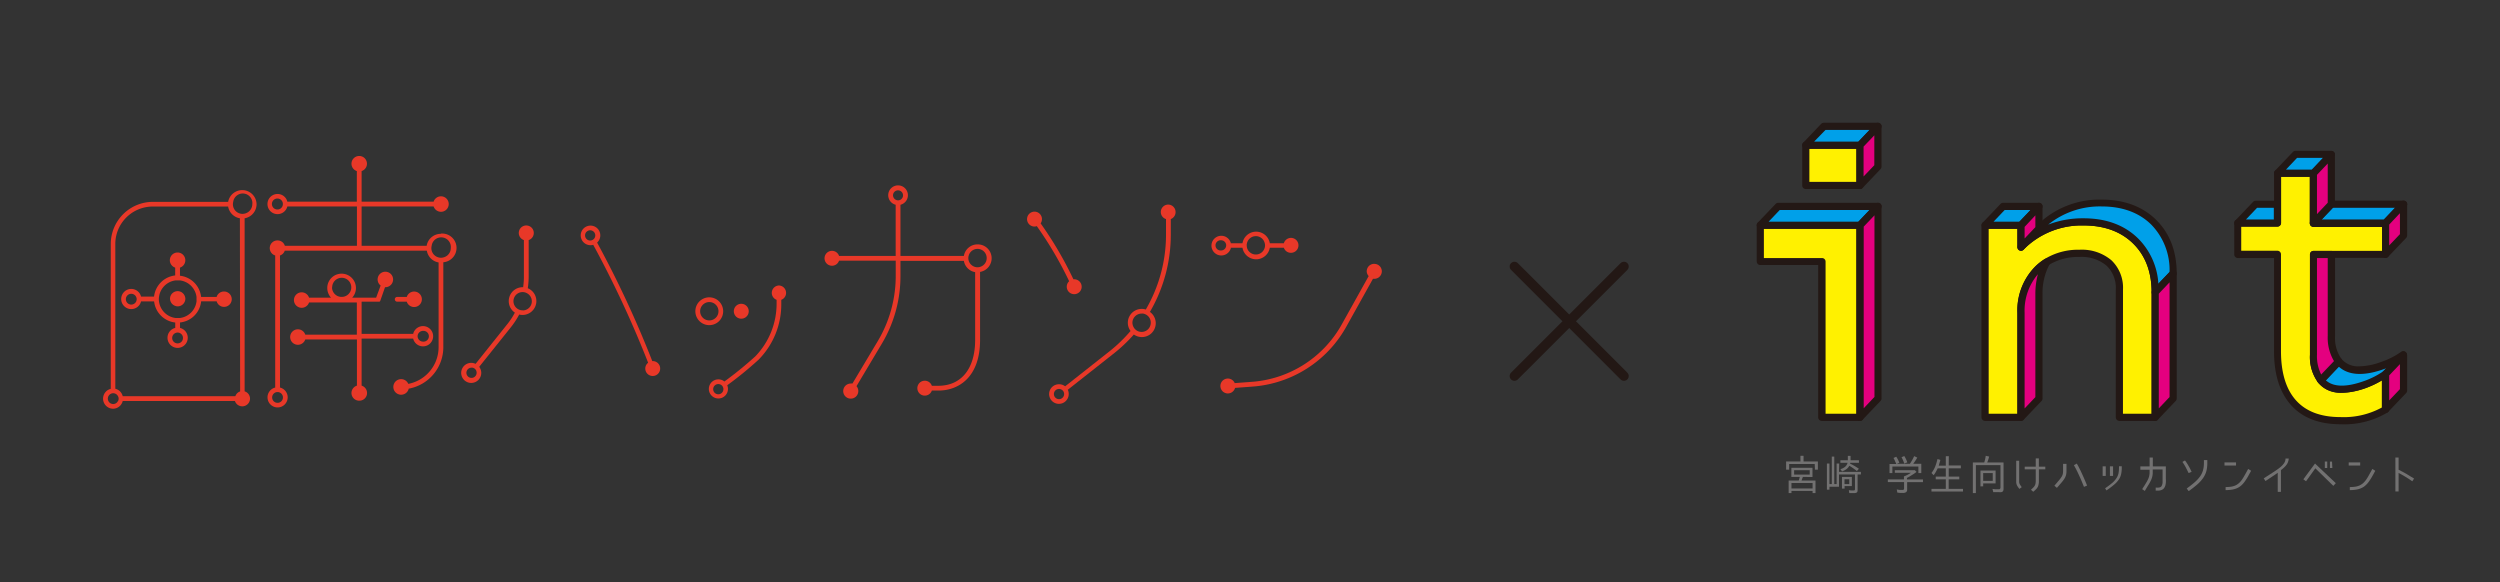 <svg id="レイヤー_1" data-name="レイヤー 1" xmlns="http://www.w3.org/2000/svg" viewBox="0 0 523.15 121.79"><rect x="0" y="0" width="523.15" height="121.79" fill="#333333" stroke="none"/><defs><style>.cls-1{fill:#e83828;}.cls-2{fill:#fff100;}.cls-3{fill:#231815;}.cls-4{fill:#00a0e9;}.cls-5{fill:#e4007f;}.cls-6{fill:#727171;}.cls-7{fill:none;stroke:#231815;stroke-linecap:round;stroke-miterlimit:10;stroke-width:2px;}</style></defs><title>アートボード 10</title><path class="cls-1" d="M37.66,61a1.61,1.61,0,0,0-2,1,1.53,1.53,0,0,0-.08.49,1.62,1.62,0,0,0,1.12,1.53,1.41,1.41,0,0,0,1,0,1.61,1.61,0,0,0,1-1,1.63,1.63,0,0,0,.09-.49,1.52,1.52,0,0,0-.09-.49A1.63,1.63,0,0,0,37.66,61Z"/><path class="cls-1" d="M46.86,61a1.6,1.6,0,0,0-1.53,1.13H42.08a5,5,0,0,0-4.42-4.43V56a1.62,1.62,0,1,0-1,0v1.64a5,5,0,0,0-4.42,4.43H29.52a2.11,2.11,0,1,0,0,1h2.73a5,5,0,0,0,4.42,4.42v1.13a2.12,2.12,0,1,0,1,0V67.48a4.94,4.94,0,0,0,4.42-4.42h3.25A1.61,1.61,0,1,0,46.86,61Zm-5.74,1.62a3.91,3.91,0,0,1,0,.49,4,4,0,0,1-3.43,3.43,4,4,0,0,1-.49,0,4.19,4.19,0,0,1-.5,0,4,4,0,0,1-3.42-3.43,3,3,0,0,1,0-1,4,4,0,0,1,3.42-3.43,4.19,4.19,0,0,1,.5,0,4,4,0,0,1,.49,0,4,4,0,0,1,3.43,3.43A3.91,3.91,0,0,1,41.12,62.57Zm-12.52,0a1.14,1.14,0,0,1-.12.49,1.13,1.13,0,1,1,0-1A1.11,1.11,0,0,1,28.6,62.57Zm9.69,8.09a1.13,1.13,0,1,1-1.62-1,1.06,1.06,0,0,1,.5-.12,1,1,0,0,1,.49.12A1.12,1.12,0,0,1,38.29,70.66Z"/><path class="cls-1" d="M53.69,42.73a3,3,0,0,0-5.95-.49H32a8.83,8.83,0,0,0-8.82,8.82V81.37a2.11,2.11,0,0,0,.5,4.16,2.1,2.1,0,0,0,2-1.62H49.16a1.62,1.62,0,0,0,3.16-.49,1.61,1.61,0,0,0-1.13-1.53V45.68A3,3,0,0,0,53.69,42.73Zm-29,41.18a1.11,1.11,0,0,1-1,.64,1.13,1.13,0,0,1-.5-2.14,1.08,1.08,0,0,1,1,0,1.12,1.12,0,0,1,.51.52,1.06,1.06,0,0,1,0,1Zm25.56-2a1.59,1.59,0,0,0-1,1H25.68a2.1,2.1,0,0,0-1.55-1.56V51.06A7.84,7.84,0,0,1,32,43.22H47.74a3,3,0,0,0,2.46,2.46Zm.5-37.15a2.08,2.08,0,0,1-.5-.07,2,2,0,0,1-1.45-1.45,1.93,1.93,0,0,1-.06-.49,2,2,0,0,1,.06-.49,2,2,0,0,1,4,.49,2.05,2.05,0,0,1-2,2Z"/><path class="cls-1" d="M85.12,63.13a1.62,1.62,0,1,0,0-1h-2a.5.5,0,0,0,0,1Z"/><path class="cls-1" d="M92.28,48.93a3,3,0,0,0-3,2.51H75.67V43.2H90.74a1.62,1.62,0,1,0,0-1H75.67v-6.4a1.62,1.62,0,1,0-1,0v6.4H60.13a2.11,2.11,0,1,0,0,1H74.69v8.24H59.61a1.59,1.59,0,0,0-1.53-1.13,1.61,1.61,0,0,0-.49,3.15V81.1a2.11,2.11,0,1,0,1,0V53.46a1.57,1.57,0,0,0,1-1H89.32a3,3,0,0,0,2.46,2.46V72.64a7.83,7.83,0,0,1-6.34,7.69,1.63,1.63,0,1,0,.09,1,8.82,8.82,0,0,0,7.24-8.67V54.88a3,3,0,0,0-.49-6Zm-34.2-5.09a1.15,1.15,0,1,1,1-.64A1.14,1.14,0,0,1,58.08,43.84Zm1.13,39.31a1.13,1.13,0,1,1-.64-1A1.14,1.14,0,0,1,59.21,83.15ZM92.77,53.87a2,2,0,0,1-.49.07,2.08,2.08,0,0,1-.5-.07,2,2,0,0,1-1.45-1.45,2,2,0,0,1-.06-.49,1.93,1.93,0,0,1,.06-.49,2,2,0,0,1,4,.49A2,2,0,0,1,92.77,53.87Z"/><path class="cls-1" d="M75.67,80.53V70.86H86.46a2.12,2.12,0,1,0,0-1H75.67V63.13h3.56a.53.53,0,0,0,.17,0l0,0,.1-.07,0,0a.61.61,0,0,0,.07-.1l0,0v0l1-2.86h.07a1.62,1.62,0,1,0-1.62-1.62,1.6,1.6,0,0,0,.63,1.27l-.94,2.54H73.7a3,3,0,1,0-4.43,0h-4.6a1.62,1.62,0,1,0,0,1h10v6.74H63.88a1.62,1.62,0,1,0,0,1H74.69v9.67a1.61,1.61,0,0,0,.49,3.15,1.61,1.61,0,0,0,.49-3.15ZM88.51,69.24a1.13,1.13,0,1,1,0,2.25,1.14,1.14,0,0,1-1-.63,1.08,1.08,0,0,1,0-1A1.14,1.14,0,0,1,88.51,69.24Zm-19-9.11a2,2,0,1,1,2,2A2,2,0,0,1,69.48,60.13Z"/><path class="cls-1" d="M110.45,60.3a17.5,17.5,0,0,0,.18-2.4V50.24a1.57,1.57,0,1,0-1,0V57.9a14.8,14.8,0,0,1-.16,2.2h-.11a2.91,2.91,0,0,0-1.62,5.32,14.58,14.58,0,0,1-1.61,2.45l-6.61,8.27a2.1,2.1,0,1,0,.76.62l6.62-8.27a17.28,17.28,0,0,0,1.75-2.67,2.76,2.76,0,0,0,.71.09,2.91,2.91,0,0,0,1.08-5.6ZM99.74,78a1.07,1.07,0,1,1-1.07-1.06.75.75,0,0,1,.21,0,1.09,1.09,0,0,1,.77.61A1.27,1.27,0,0,1,99.74,78Zm9.63-13.07a2.3,2.3,0,0,1-.26,0,2,2,0,0,1-.91-.38,1.91,1.91,0,0,1,1.11-3.43h.06a1.83,1.83,0,0,1,.9.24,1.91,1.91,0,0,1-.9,3.6Z"/><path class="cls-1" d="M136.5,75.57h0a219.55,219.55,0,0,0-11.55-24.81,2,2,0,0,0,.67-1.51,2.05,2.05,0,1,0-2,2.06,1.82,1.82,0,0,0,.52-.08,220.59,220.59,0,0,1,11.49,24.68,1.54,1.54,0,0,0-.6,1.21,1.56,1.56,0,1,0,1.56-1.56Zm-13-25.24a1.07,1.07,0,1,1,1.07-1.07,1.11,1.11,0,0,1-.18.6,1.08,1.08,0,0,1-.87.47Z"/><path class="cls-1" d="M257.53,51.84H260a2.9,2.9,0,0,0,5.72,0h2.94a1.53,1.53,0,0,0,1.47,1.06,1.56,1.56,0,1,0-1.47-2h-2.94a2.9,2.9,0,0,0-5.72,0h-2.43a2.06,2.06,0,1,0,0,1Zm-2-1.56a1.06,1.06,0,0,1,.94.57,1,1,0,0,1,.12.49,1.06,1.06,0,0,1-1.06,1.07,1.07,1.07,0,1,1,0-2.13Zm5.35,1.06a2,2,0,0,1,.07-.49,1.91,1.91,0,0,1,3.7,0,1.79,1.79,0,0,1,0,1,1.92,1.92,0,0,1-3.7,0A2,2,0,0,1,260.9,51.34Z"/><path class="cls-1" d="M287.57,55.21A1.56,1.56,0,0,0,286,56.77a1.54,1.54,0,0,0,.41,1l-5.57,10A23.5,23.5,0,0,1,262,79.9l-3.62.27a1.56,1.56,0,1,0,.07,1l3.62-.27a24.48,24.48,0,0,0,19.67-12.56l5.57-10a2.85,2.85,0,0,0,.29,0,1.56,1.56,0,1,0,0-3.12Z"/><path class="cls-1" d="M223.23,60a1.56,1.56,0,1,0,1.56-1.56l-.17,0a77.14,77.14,0,0,0-6.86-11.7,1.52,1.52,0,0,0,.28-.89,1.56,1.56,0,1,0-1.56,1.56,1.51,1.51,0,0,0,.48-.09,76.74,76.74,0,0,1,6.77,11.53A1.53,1.53,0,0,0,223.23,60Z"/><path class="cls-1" d="M244.47,42.81a1.56,1.56,0,0,0-1.56,1.56A1.54,1.54,0,0,0,244,45.84v3.23a31.09,31.09,0,0,1-4.23,15.7,2.71,2.71,0,0,0-.86-.13,2.9,2.9,0,0,0-2.9,2.9,2.84,2.84,0,0,0,.57,1.72,31.34,31.34,0,0,1-4.46,4.3l-9.23,7.28a2,2,0,0,0-1.25-.43,2.05,2.05,0,1,0,2,2,2,2,0,0,0-.19-.85l9.23-7.28A32.64,32.64,0,0,0,237.27,70a2.9,2.9,0,0,0,3.36-4.73A32,32,0,0,0,245,49.07V45.84A1.54,1.54,0,0,0,246,44.37,1.56,1.56,0,0,0,244.47,42.81ZM222.68,82.46a1.07,1.07,0,1,1-1.06-1.07,1,1,0,0,1,.43.1,1,1,0,0,1,.61.77A.65.65,0,0,1,222.68,82.46Zm18.13-14.92a1.92,1.92,0,0,1-2.9,1.65,2,2,0,0,1-.69-.72,2,2,0,0,1-.25-.93,1.93,1.93,0,0,1,1.92-1.92,1.86,1.86,0,0,1,.33,0,2,2,0,0,1,.9.42A1.89,1.89,0,0,1,240.81,67.54Z"/><path class="cls-1" d="M204.56,51.14a2.89,2.89,0,0,0-2.86,2.41H188.43V42.85a2.06,2.06,0,1,0-1,0v10.7H175.58a1.56,1.56,0,1,0,0,1h11.86v3.2a26.6,26.6,0,0,1-3.77,13.65l-5.29,8.86a1.24,1.24,0,0,0-.33,0,1.58,1.58,0,1,0,1.18.55l5.29-8.87a27.54,27.54,0,0,0,3.91-14.15v-3.2H201.7a2.89,2.89,0,0,0,2.36,2.36V71.13c0,6-2.88,9.6-7.72,9.6H195a1.56,1.56,0,1,0,0,1h1.38c4.21,0,8.71-2.78,8.71-10.58V56.9a2.9,2.9,0,0,0-.49-5.76ZM186.87,40.86a1.05,1.05,0,1,1,1.06,1.07,1.09,1.09,0,0,1-1.06-1.07Zm18.18,15a1.79,1.79,0,0,1-1,0,1.92,1.92,0,0,1-1.35-1.35,2.08,2.08,0,0,1-.07-.5,2,2,0,0,1,.07-.49,1.92,1.92,0,1,1,2.34,2.34Z"/><path class="cls-1" d="M151.33,65.13a2.91,2.91,0,1,0-2.9,2.91A2.9,2.9,0,0,0,151.33,65.13Zm-2.9-1.92a1.92,1.92,0,1,1-1.92,1.92A1.93,1.93,0,0,1,148.43,63.21Z"/><path class="cls-1" d="M163,59.74a1.55,1.55,0,0,0-.49,3v.63a15.88,15.88,0,0,1-4.45,11.2,77.61,77.61,0,0,1-6.47,5.26,2,2,0,1,0,.59.79,75,75,0,0,0,6.56-5.35,16.49,16.49,0,0,0,4.75-11.92v-.61a1.55,1.55,0,0,0-.49-3ZM151.38,81.43a1.07,1.07,0,1,1-1.06-1.06,1.06,1.06,0,0,1,1.05.91A.76.76,0,0,1,151.38,81.43Z"/><path class="cls-1" d="M155.12,66.69a1.56,1.56,0,1,0-1.56-1.56A1.56,1.56,0,0,0,155.12,66.69Z"/><polygon class="cls-2" points="389.22 30.39 381.63 30.39 377.88 30.39 377.88 38.81 389.22 38.81 389.22 34.87 389.22 30.39"/><path class="cls-3" d="M389.22,39.56H377.88a.75.75,0,0,1-.75-.75V30.38a.75.75,0,0,1,.75-.75h11.34a.75.75,0,0,1,.75.75v8.43A.75.75,0,0,1,389.22,39.56Zm-10.59-1.5h9.84V31.14h-9.84Z"/><polygon class="cls-2" points="389.22 47.13 372.11 47.13 368.36 47.13 368.36 54.71 381.27 54.71 381.27 87.33 389.22 87.33 389.22 83.39 389.22 47.13"/><path class="cls-3" d="M389.22,88.08h-8a.76.76,0,0,1-.75-.75V55.46H368.36a.75.75,0,0,1-.75-.75V47.13a.75.75,0,0,1,.75-.75h20.86a.75.75,0,0,1,.75.75v40.2A.75.75,0,0,1,389.22,88.08Zm-7.2-1.5h6.45V47.88H369.11V54h12.16a.74.74,0,0,1,.75.75Z"/><path class="cls-2" d="M451,61.16q0-6.7-4.08-10.72t-10.91-4a17.7,17.7,0,0,0-13.12,5.3v-4.6h-7.5v40.2h7.5V65.47a12.3,12.3,0,0,1,3.37-9,11.42,11.42,0,0,1,2-1.62A12.6,12.6,0,0,1,435.17,53a8.8,8.8,0,0,1,6.17,2,7.16,7.16,0,0,1,2.19,5.56V87.33H451V61.16Z"/><path class="cls-3" d="M451,88.08h-7.5a.76.76,0,0,1-.75-.75V60.58a6.4,6.4,0,0,0-1.95-5,8.13,8.13,0,0,0-5.66-1.81,11.87,11.87,0,0,0-6.47,1.71,10.17,10.17,0,0,0-1.87,1.5,11.64,11.64,0,0,0-3.16,8.5V87.33a.76.76,0,0,1-.75.75h-7.5a.76.76,0,0,1-.75-.75V47.13a.76.76,0,0,1,.75-.75h7.5a.76.76,0,0,1,.75.75V50A18.59,18.59,0,0,1,436,45.68c4.74,0,8.58,1.42,11.43,4.23s4.31,6.6,4.31,11.25V87.33A.76.76,0,0,1,451,88.08Zm-6.75-1.5h6V61.16c0-4.24-1.29-7.66-3.85-10.18s-6.05-3.8-10.38-3.8a17.11,17.11,0,0,0-12.59,5.07.74.74,0,0,1-.82.17.75.75,0,0,1-.46-.69V47.88h-6v38.7h6V65.47a13.06,13.06,0,0,1,3.59-9.55,11.21,11.21,0,0,1,2.14-1.72,13.36,13.36,0,0,1,7.27-1.94,9.59,9.59,0,0,1,6.68,2.2,7.94,7.94,0,0,1,2.43,6.12Z"/><path class="cls-2" d="M499.21,78.26a17.27,17.27,0,0,1-4.49,2.26,14.64,14.64,0,0,1-4.74.93,5.28,5.28,0,0,1-4.35-1.89,8.19,8.19,0,0,1-1.53-5.31v-21h15.11V46.68H484.1V36.29h-7.49v10.4h-8.32v6.54h8.32V73.5q0,7.13,3.37,10.83t9.83,3.7a16.9,16.9,0,0,0,9.4-2.36V78.26Z"/><path class="cls-3" d="M489.81,88.78c-4.5,0-8-1.33-10.38-4s-3.57-6.41-3.57-11.33V54h-7.57a.75.75,0,0,1-.75-.75V46.68a.75.75,0,0,1,.75-.76h7.57V36.28a.75.75,0,0,1,.75-.75h7.49a.74.74,0,0,1,.75.75v9.63h14.36a.75.75,0,0,1,.75.76v6.54a.75.75,0,0,1-.75.75H484.85V74.25a7.56,7.56,0,0,0,1.36,4.84A4.54,4.54,0,0,0,490,80.7a13.94,13.94,0,0,0,4.49-.89,16.76,16.76,0,0,0,4.3-2.16.75.75,0,0,1,1.19.61v7.41a.77.77,0,0,1-.34.63A17.64,17.64,0,0,1,489.81,88.78ZM469,52.47h7.57a.75.75,0,0,1,.75.75V73.5c0,4.53,1.07,8,3.18,10.32s5.21,3.46,9.27,3.46a16.65,16.65,0,0,0,8.65-2V79.64A20.15,20.15,0,0,1,495,81.23c-4.52,1.57-8,1.24-9.92-1.19a9,9,0,0,1-1.7-5.79v-21a.75.75,0,0,1,.75-.75h14.36v-5H484.1a.76.76,0,0,1-.75-.75V37h-6v9.65a.76.76,0,0,1-.75.75H469Z"/><path class="cls-4" d="M490,81.45a14.64,14.64,0,0,0,4.74-.93,17.27,17.27,0,0,0,4.49-2.26L503,74.32a17.27,17.27,0,0,1-4.49,2.25,14.42,14.42,0,0,1-4.74.94,5.27,5.27,0,0,1-4.34-1.89l-3.76,3.94A5.28,5.28,0,0,0,490,81.45Z"/><path class="cls-3" d="M490,82.2A6,6,0,0,1,485.05,80a.75.75,0,0,1,0-1l3.75-4a.79.79,0,0,1,.58-.23.76.76,0,0,1,.55.28,4.54,4.54,0,0,0,3.76,1.61,14,14,0,0,0,4.5-.89,16.68,16.68,0,0,0,4.29-2.16.76.76,0,0,1,1,.11.76.76,0,0,1,0,1l-3.76,3.94-.1.09A18.44,18.44,0,0,1,495,81.23,15.57,15.57,0,0,1,490,82.2Zm-3.31-2.63c1.6,1.46,4.29,1.46,7.8.24a16.77,16.77,0,0,0,4.24-2.12l.6-.62-.59.21c-4.1,1.44-7.31,1.3-9.34-.57Z"/><polygon class="cls-4" points="377.88 30.39 381.63 30.39 389.22 30.39 392.98 26.44 381.63 26.44 377.88 30.39"/><path class="cls-3" d="M389.22,31.14H377.88a.76.76,0,0,1-.55-1.27l3.76-3.94a.75.75,0,0,1,.54-.24H393a.76.76,0,0,1,.55,1.27l-3.76,3.94A.73.73,0,0,1,389.22,31.14Zm-9.59-1.51h9.27l2.32-2.44H382Z"/><polygon class="cls-4" points="422.92 47.13 426.67 43.19 419.18 43.19 415.42 47.13 419.18 47.13 422.92 47.13"/><path class="cls-3" d="M422.92,47.88h-7.5a.76.76,0,0,1-.69-.45.77.77,0,0,1,.15-.82l3.75-3.94a.76.76,0,0,1,.55-.23h7.49a.76.76,0,0,1,.69.45.77.77,0,0,1-.14.82l-3.76,3.94A.74.74,0,0,1,422.92,47.88Zm-5.74-1.5h5.42l2.32-2.44H419.5Z"/><polygon class="cls-4" points="368.36 47.13 372.11 47.13 389.22 47.13 392.98 43.19 372.11 43.19 368.36 47.13"/><path class="cls-3" d="M389.22,47.88H368.36a.75.75,0,0,1-.69-.45.77.77,0,0,1,.14-.82l3.76-3.94a.74.74,0,0,1,.54-.23H393a.75.75,0,0,1,.55,1.27l-3.76,3.94A.73.73,0,0,1,389.22,47.88Zm-19.11-1.5H388.9l2.32-2.44H372.43Z"/><polygon class="cls-4" points="476.61 46.67 476.61 42.73 472.04 42.73 468.29 46.67 472.04 46.67 476.61 46.67"/><path class="cls-3" d="M476.61,47.43h-8.32a.76.76,0,0,1-.55-1.27l3.76-3.94A.75.75,0,0,1,472,42h4.57a.76.76,0,0,1,.75.75v4A.76.76,0,0,1,476.61,47.43ZM470,45.92h5.82V43.48h-3.5Z"/><polygon class="cls-4" points="484.1 36.29 487.86 32.34 480.36 32.34 476.61 36.28 480.36 36.28 484.1 36.29"/><path class="cls-3" d="M484.1,37h-7.49a.76.76,0,0,1-.69-.45.77.77,0,0,1,.14-.82l3.76-3.94a.74.74,0,0,1,.54-.23h7.5a.76.76,0,0,1,.54,1.27l-3.76,3.94A.73.73,0,0,1,484.1,37Zm-5.74-1.51h5.42l2.32-2.45h-5.42Z"/><polygon class="cls-4" points="499.21 46.67 502.96 42.73 487.86 42.73 484.1 46.67 499.21 46.67"/><path class="cls-3" d="M499.21,47.43H484.1a.75.75,0,0,1-.69-.46.74.74,0,0,1,.15-.81l3.75-3.94a.75.75,0,0,1,.54-.24H503a.76.76,0,0,1,.55,1.27l-3.76,3.94A.73.73,0,0,1,499.21,47.43Zm-13.36-1.51h13l2.32-2.44h-13Z"/><path class="cls-4" d="M450.7,46.5q-4.08-4-10.91-4a17.74,17.74,0,0,0-13.12,5.29l-3.75,3.95A17.7,17.7,0,0,1,436,46.43q6.82,0,10.91,4T451,61.16l3.75-3.94Q454.78,50.52,450.7,46.5Z"/><path class="cls-3" d="M451,61.92a.67.67,0,0,1-.28-.06.75.75,0,0,1-.48-.7c0-4.24-1.29-7.66-3.85-10.18s-6.05-3.8-10.38-3.8a17.11,17.11,0,0,0-12.59,5.07.75.75,0,0,1-1.08-1l3.76-3.94a18.52,18.52,0,0,1,13.66-5.54c4.74,0,8.59,1.43,11.44,4.24h0c2.85,2.81,4.3,6.6,4.3,11.25a.72.72,0,0,1-.21.52l-3.75,3.94A.77.77,0,0,1,451,61.92ZM436,45.68c4.74,0,8.58,1.42,11.43,4.23a14.57,14.57,0,0,1,4.23,9.46L454,56.92A13.58,13.58,0,0,0,450.17,47h0c-2.57-2.53-6.06-3.8-10.39-3.8A17.21,17.21,0,0,0,428.61,47,20,20,0,0,1,436,45.68Z"/><polygon class="cls-5" points="389.22 34.87 389.22 38.81 392.98 34.87 392.98 26.44 389.22 30.39 389.22 34.87"/><path class="cls-3" d="M389.22,39.56a.92.92,0,0,1-.28-.05.76.76,0,0,1-.47-.7V30.38a.71.71,0,0,1,.21-.51l3.75-3.94a.73.73,0,0,1,.82-.18.74.74,0,0,1,.48.69v8.43a.78.78,0,0,1-.21.52l-3.76,3.94A.74.74,0,0,1,389.22,39.56Zm.75-8.88v6.25l2.25-2.36V28.32Z"/><path class="cls-5" d="M422.92,65.47V87.33l3.75-4V61.53a13.27,13.27,0,0,1,1.63-6.7,11.42,11.42,0,0,0-2,1.62A12.3,12.3,0,0,0,422.92,65.47Z"/><path class="cls-3" d="M422.92,88.08a.67.67,0,0,1-.28-.06.74.74,0,0,1-.47-.69V65.47a13.06,13.06,0,0,1,3.59-9.55,11.21,11.21,0,0,1,2.14-1.72.75.75,0,0,1,1.05,1,12.7,12.7,0,0,0-1.53,6.33V83.38a.75.75,0,0,1-.2.52l-3.76,3.94A.71.71,0,0,1,422.92,88.08Zm3.53-30.7a11.76,11.76,0,0,0-2.78,8.09v20l2.25-2.37V61.53A15.72,15.72,0,0,1,426.45,57.38Z"/><polygon class="cls-5" points="422.92 51.73 426.67 47.78 426.67 43.19 422.92 47.13 422.92 51.73"/><path class="cls-3" d="M422.92,52.48a.67.67,0,0,1-.28-.06.74.74,0,0,1-.47-.69v-4.6a.77.77,0,0,1,.2-.52l3.76-3.94a.76.76,0,0,1,.82-.18.75.75,0,0,1,.47.7v4.59a.75.75,0,0,1-.2.52l-3.76,3.94A.71.71,0,0,1,422.92,52.48Zm.75-5v2.42l2.25-2.37V45.07Z"/><polygon class="cls-5" points="389.22 83.39 389.22 87.33 392.98 83.39 392.98 43.19 389.22 47.13 389.22 83.39"/><path class="cls-3" d="M389.22,88.08a.71.71,0,0,1-.28-.06.75.75,0,0,1-.47-.69V47.13a.73.73,0,0,1,.21-.52l3.75-3.94a.76.76,0,0,1,1.3.52V83.38a.76.76,0,0,1-.21.52l-3.76,3.94A.71.71,0,0,1,389.22,88.08ZM390,47.43v38l2.25-2.37v-38Z"/><polygon class="cls-5" points="499.21 83.38 499.21 85.67 502.96 81.73 502.96 74.32 499.21 78.26 499.21 83.38"/><path class="cls-3" d="M499.21,86.42a.92.92,0,0,1-.28,0,.76.76,0,0,1-.47-.7V78.26a.73.73,0,0,1,.21-.52l3.75-3.94a.76.76,0,0,1,1.3.52v7.41a.78.78,0,0,1-.21.52l-3.76,3.94A.74.74,0,0,1,499.21,86.42Zm.75-7.86v5.23l2.25-2.36V76.2Z"/><path class="cls-5" d="M484.1,53.22v21a8.19,8.19,0,0,0,1.53,5.31l3.76-3.94a8.17,8.17,0,0,1-1.54-5.32V53.22Z"/><path class="cls-3" d="M485.63,80.32h0a.72.72,0,0,1-.55-.27,9,9,0,0,1-1.7-5.79v-21a.75.75,0,0,1,.75-.75h3.75a.75.75,0,0,1,.76.75V70.3A7.51,7.51,0,0,0,490,75.15a.75.75,0,0,1,0,1l-3.75,3.94A.77.77,0,0,1,485.63,80.32ZM484.85,54V74.25a8.53,8.53,0,0,0,.88,4.12l2.68-2.81a9.53,9.53,0,0,1-1.31-5.26V54Z"/><polygon class="cls-5" points="499.21 49.27 499.21 53.22 502.96 49.27 502.96 42.73 499.21 46.67 499.21 49.27"/><path class="cls-3" d="M499.21,54a.71.71,0,0,1-.28-.06.75.75,0,0,1-.47-.69V46.68a.72.72,0,0,1,.21-.52l3.75-3.94a.73.73,0,0,1,.82-.18.74.74,0,0,1,.48.69v6.54a.76.76,0,0,1-.21.52l-3.76,3.94A.71.71,0,0,1,499.21,54Zm.75-7v4.36L502.21,49V44.61Z"/><polygon class="cls-5" points="484.1 46.67 487.86 42.73 487.86 32.34 484.1 36.29 484.1 46.67"/><path class="cls-3" d="M484.1,47.43a.71.71,0,0,1-.28-.06.75.75,0,0,1-.47-.69V36.29a.72.72,0,0,1,.21-.52l3.75-3.94a.76.76,0,0,1,.82-.18.74.74,0,0,1,.48.69V42.73a.76.76,0,0,1-.21.52l-3.76,3.94A.75.75,0,0,1,484.1,47.43Zm.75-10.84V44.8l2.25-2.37V34.22Z"/><polygon class="cls-5" points="451.02 61.16 451.02 83.39 451.02 87.33 454.78 83.39 454.78 57.22 451.02 61.16"/><path class="cls-3" d="M451,88.08a.67.67,0,0,1-.28-.06.74.74,0,0,1-.48-.69V61.16a.75.75,0,0,1,.21-.51l3.76-3.95a.76.76,0,0,1,.82-.18.77.77,0,0,1,.47.7V83.38a.72.72,0,0,1-.21.52l-3.75,3.94A.73.73,0,0,1,451,88.08Zm.75-26.62v24L454,83.08v-24Z"/><path class="cls-6" d="M379.75,97.1H374.4v1.18h-.64V96.57h3V95.38h.65v1.19h3v1.71h-.62Zm-2.5,2.71c0,.12-.08.25-.13.38s-.09.25-.13.36h2.92v2.63h-.61v-.44h-4.42v.44h-.59v-2.63h2.11a3.19,3.19,0,0,0,.13-.37c0-.13.07-.25.1-.37h-1.77V97.89h4.42v1.92Zm-2.37,1.26v1.15h4.42v-1.15Zm.56-2.68v.92h3.26v-.92Z"/><path class="cls-6" d="M384.83,98.74h4.58v.54h-.69v3.26c0,.26-.05.43-.16.51a.88.88,0,0,1-.52.13l-.53,0-.53,0-.09-.61a4.43,4.43,0,0,0,.51.06,4.58,4.58,0,0,0,.53,0c.16,0,.24-.09.24-.26V99.28h-3.34v2.57h-2v.62h-.53V97h.53v4.3h.49V95.55h.52v5.75h.49V97h.54ZM389,96.32v.52h-1.84l0,.18h0c.33.16.64.33.94.5s.6.37.89.57l-.41.48c-.26-.2-.52-.4-.78-.58s-.53-.36-.81-.53a2.17,2.17,0,0,1-.64.74,3.48,3.48,0,0,1-.88.45l-.35-.48a2.47,2.47,0,0,0,.95-.46,1.58,1.58,0,0,0,.55-.87h-1.5v-.52h1.56v-.93h.57v.93Zm-3.55,5.92V99.81h2.07v1.91H386v.52Zm1.53-1.95h-1v1h1Z"/><path class="cls-6" d="M399.09,100.89v1.56a.58.58,0,0,1-.23.54,1,1,0,0,1-.6.16l-.62,0-.61-.07-.11-.67a4.48,4.48,0,0,0,.62.11c.2,0,.41,0,.61,0s.3-.1.3-.32v-1.32h-3.4v-.56h3.37v-.62c.25-.1.49-.21.75-.34a7,7,0,0,0,.71-.42h-3.37V98.4h4.2l.34.35a8.05,8.05,0,0,1-1,.68,9.55,9.55,0,0,1-1,.58h0v.32h3.35v.56ZM396.79,97c-.1-.2-.19-.39-.27-.58a3.49,3.49,0,0,0-.29-.58l.57-.27a5.27,5.27,0,0,1,.38.63c.1.21.2.42.28.63l-.55.23h2.75c.17-.25.32-.51.48-.78a9.25,9.25,0,0,0,.42-.83l.65.31c-.12.21-.25.43-.39.64s-.3.44-.46.66h1.69V99h-.61V97.62H396V99h-.6V97.09h1.38Zm1.7,0c-.08-.22-.16-.45-.26-.67a4.88,4.88,0,0,0-.32-.65l.58-.25a7,7,0,0,1,.36.65c.1.22.19.44.27.67l-.62.25Z"/><path class="cls-6" d="M407.79,97.4h2.54V98h-2.54v1.73H410v.57h-2.22v2h3v.56h-6.6v-.56h3v-2h-2.11v-.57h2.11V98h-1.7c-.11.23-.23.47-.37.72a7.61,7.61,0,0,1-.47.73l-.46-.48a5.32,5.32,0,0,0,.79-1.37,10.12,10.12,0,0,0,.46-1.54l.6.17c0,.19-.1.39-.15.6l-.18.61h1.48V95.47h.63Z"/><path class="cls-6" d="M415.22,96.78c.07-.23.13-.46.19-.69s.09-.47.12-.71l.72.16c-.05.2-.11.41-.18.62s-.15.42-.23.62h3.42v5.51a1,1,0,0,1-.06.38.47.47,0,0,1-.17.22.55.55,0,0,1-.27.1,2.09,2.09,0,0,1-.38,0c-.43,0-.86,0-1.27,0l-.16-.68.66.08c.21,0,.43,0,.65,0s.36-.13.36-.39V97.33h-5.15v5.85h-.63v-6.4Zm-.79,5V98.46h3.17v2.7H415v.61ZM417,99h-2v1.62h2Z"/><path class="cls-6" d="M422.58,102.31c-.15-.19-.27-.35-.36-.49a1.77,1.77,0,0,1-.21-.41,2.07,2.07,0,0,1-.1-.46c0-.17,0-.37,0-.62V96.42h.62v4c0,.19,0,.35,0,.47a1.14,1.14,0,0,0,.08.33,1.59,1.59,0,0,0,.17.31c.07.11.17.25.29.41ZM428,97.66v.55h-1.34v1.47c0,.48,0,.87,0,1.17a3.33,3.33,0,0,1-.13.78,1.83,1.83,0,0,1-.35.62,6,6,0,0,1-.71.66l-.47-.43c.25-.22.44-.41.58-.56a1.7,1.7,0,0,0,.31-.51,2.39,2.39,0,0,0,.11-.66c0-.27,0-.62,0-1.07V98.21h-2.31v-.55H426V95.92h.65v1.74Z"/><path class="cls-6" d="M432.43,98.55a3.23,3.23,0,0,1-.1.88,2.85,2.85,0,0,1-.33.74,7.07,7.07,0,0,1-.62.82l-.95,1.1-.53-.45.92-1.08a6,6,0,0,0,.55-.73,2,2,0,0,0,.28-.6,2.73,2.73,0,0,0,.07-.68V97.07h.71Zm3.66,3.33c-.27-.68-.52-1.28-.75-1.81l-.63-1.36c-.19-.38-.34-.68-.47-.91s-.21-.38-.26-.45l.61-.34c.07.12.18.3.31.54l.48.94c.18.38.39.83.62,1.35s.48,1.1.74,1.77Z"/><path class="cls-6" d="M440,97.59h.65v2H440Zm.52,4.58a16.94,16.94,0,0,0,1.47-1.1,4.59,4.59,0,0,0,.89-1,2.94,2.94,0,0,0,.43-1,6.13,6.13,0,0,0,.11-1.2v-.3H444v.3a6.31,6.31,0,0,1-.14,1.38,3.26,3.26,0,0,1-.5,1.13,5.22,5.22,0,0,1-1,1.07,17.2,17.2,0,0,1-1.57,1.18Zm1-4.58h.66v2h-.66Z"/><path class="cls-6" d="M453.22,101.05a3.32,3.32,0,0,1-.11.58,1.72,1.72,0,0,1-.32.59,1.25,1.25,0,0,1-.46.31,1.82,1.82,0,0,1-.57.13c-.21,0-.42,0-.66,0v-.63a3.73,3.73,0,0,0,.65,0,1.13,1.13,0,0,0,.38-.12.55.55,0,0,0,.2-.2q.06-.12.12-.27a2.15,2.15,0,0,0,.09-.43c0-.17,0-.43,0-.77v-2h-2.06v.05c0,.3,0,.56,0,.8a4.55,4.55,0,0,1-.1.66,4.69,4.69,0,0,1-.2.6c-.08.19-.19.4-.31.63s-.27.47-.45.75l-.6,1-.55-.37.58-.91.42-.7c.11-.21.21-.4.28-.57a2.85,2.85,0,0,0,.18-.54,4.89,4.89,0,0,0,.09-.59c0-.2,0-.44,0-.71v-.05h-1.93V97.6h1.94V95.74h.67V97.6h2.72v2.62C453.26,100.56,453.24,100.84,453.22,101.05Z"/><path class="cls-6" d="M458,99c-.13-.24-.24-.48-.35-.69s-.21-.42-.31-.61l-.32-.55-.33-.49.54-.31a10.39,10.39,0,0,1,.74,1.13c.22.37.43.79.65,1.25Zm3.9-2.1a6.4,6.4,0,0,1-.22,1.77,4.67,4.67,0,0,1-.71,1.43,7.28,7.28,0,0,1-1.21,1.31c-.49.42-1.07.88-1.75,1.36l-.42-.54c.64-.47,1.2-.9,1.65-1.3a7.23,7.23,0,0,0,1.12-1.2,4.13,4.13,0,0,0,.63-1.28,5.6,5.6,0,0,0,.2-1.55v-.63h.71Z"/><path class="cls-6" d="M467.91,96.76v.66H465.5v-.66Zm3.16,1.75-.69,1.26a11.1,11.1,0,0,1-.65,1,4.49,4.49,0,0,1-.69.79,3.42,3.42,0,0,1-.84.56,4.19,4.19,0,0,1-1.07.33,8.11,8.11,0,0,1-1.4.11v-.64a8.11,8.11,0,0,0,1.18-.08,3.66,3.66,0,0,0,.9-.27,3,3,0,0,0,.72-.48,4,4,0,0,0,.62-.71,11.07,11.07,0,0,0,.61-1c.21-.37.44-.78.69-1.25Z"/><path class="cls-6" d="M478.83,96.55a2.23,2.23,0,0,1-.28.61,4.25,4.25,0,0,1-.5.59,7.29,7.29,0,0,1-.74.62v4.56h-.67v-4l-.51.36-.58.39-.68.45-.79.53-.37-.56,2-1.29a16.31,16.31,0,0,0,1.42-1,4.35,4.35,0,0,0,.85-.91,1.7,1.7,0,0,0,.29-.94h.67A2,2,0,0,1,478.83,96.55Z"/><path class="cls-6" d="M482.56,100.71l-.56-.41L484.44,97l4.35,4.11-.52.56L484.51,98ZM487,97.93h-.51V96.58H487Zm1.07,0h-.51V96.59H488Z"/><path class="cls-6" d="M493.89,96.76v.66h-2.4v-.66Zm3.16,1.75q-.36.69-.69,1.26a11.12,11.12,0,0,1-.64,1,4.53,4.53,0,0,1-.7.79,3.08,3.08,0,0,1-.84.56,4.07,4.07,0,0,1-1.07.33,8,8,0,0,1-1.39.11v-.64a8.06,8.06,0,0,0,1.17-.08,3.89,3.89,0,0,0,.91-.27,3.47,3.47,0,0,0,.72-.48,4.44,4.44,0,0,0,.62-.71,11.07,11.07,0,0,0,.61-1c.2-.37.44-.78.69-1.25Z"/><path class="cls-6" d="M503.54,99.15c.52.3,1.06.63,1.63,1l-.38.57c-.26-.19-.51-.37-.76-.53s-.48-.31-.72-.45l-.69-.4-.69-.38v3.88h-.67V95.75h.67V98.3C502.49,98.56,503,98.85,503.54,99.15Z"/><line class="cls-7" x1="316.91" y1="55.77" x2="339.83" y2="78.69"/><line class="cls-7" x1="339.83" y1="55.77" x2="316.91" y2="78.69"/></svg>